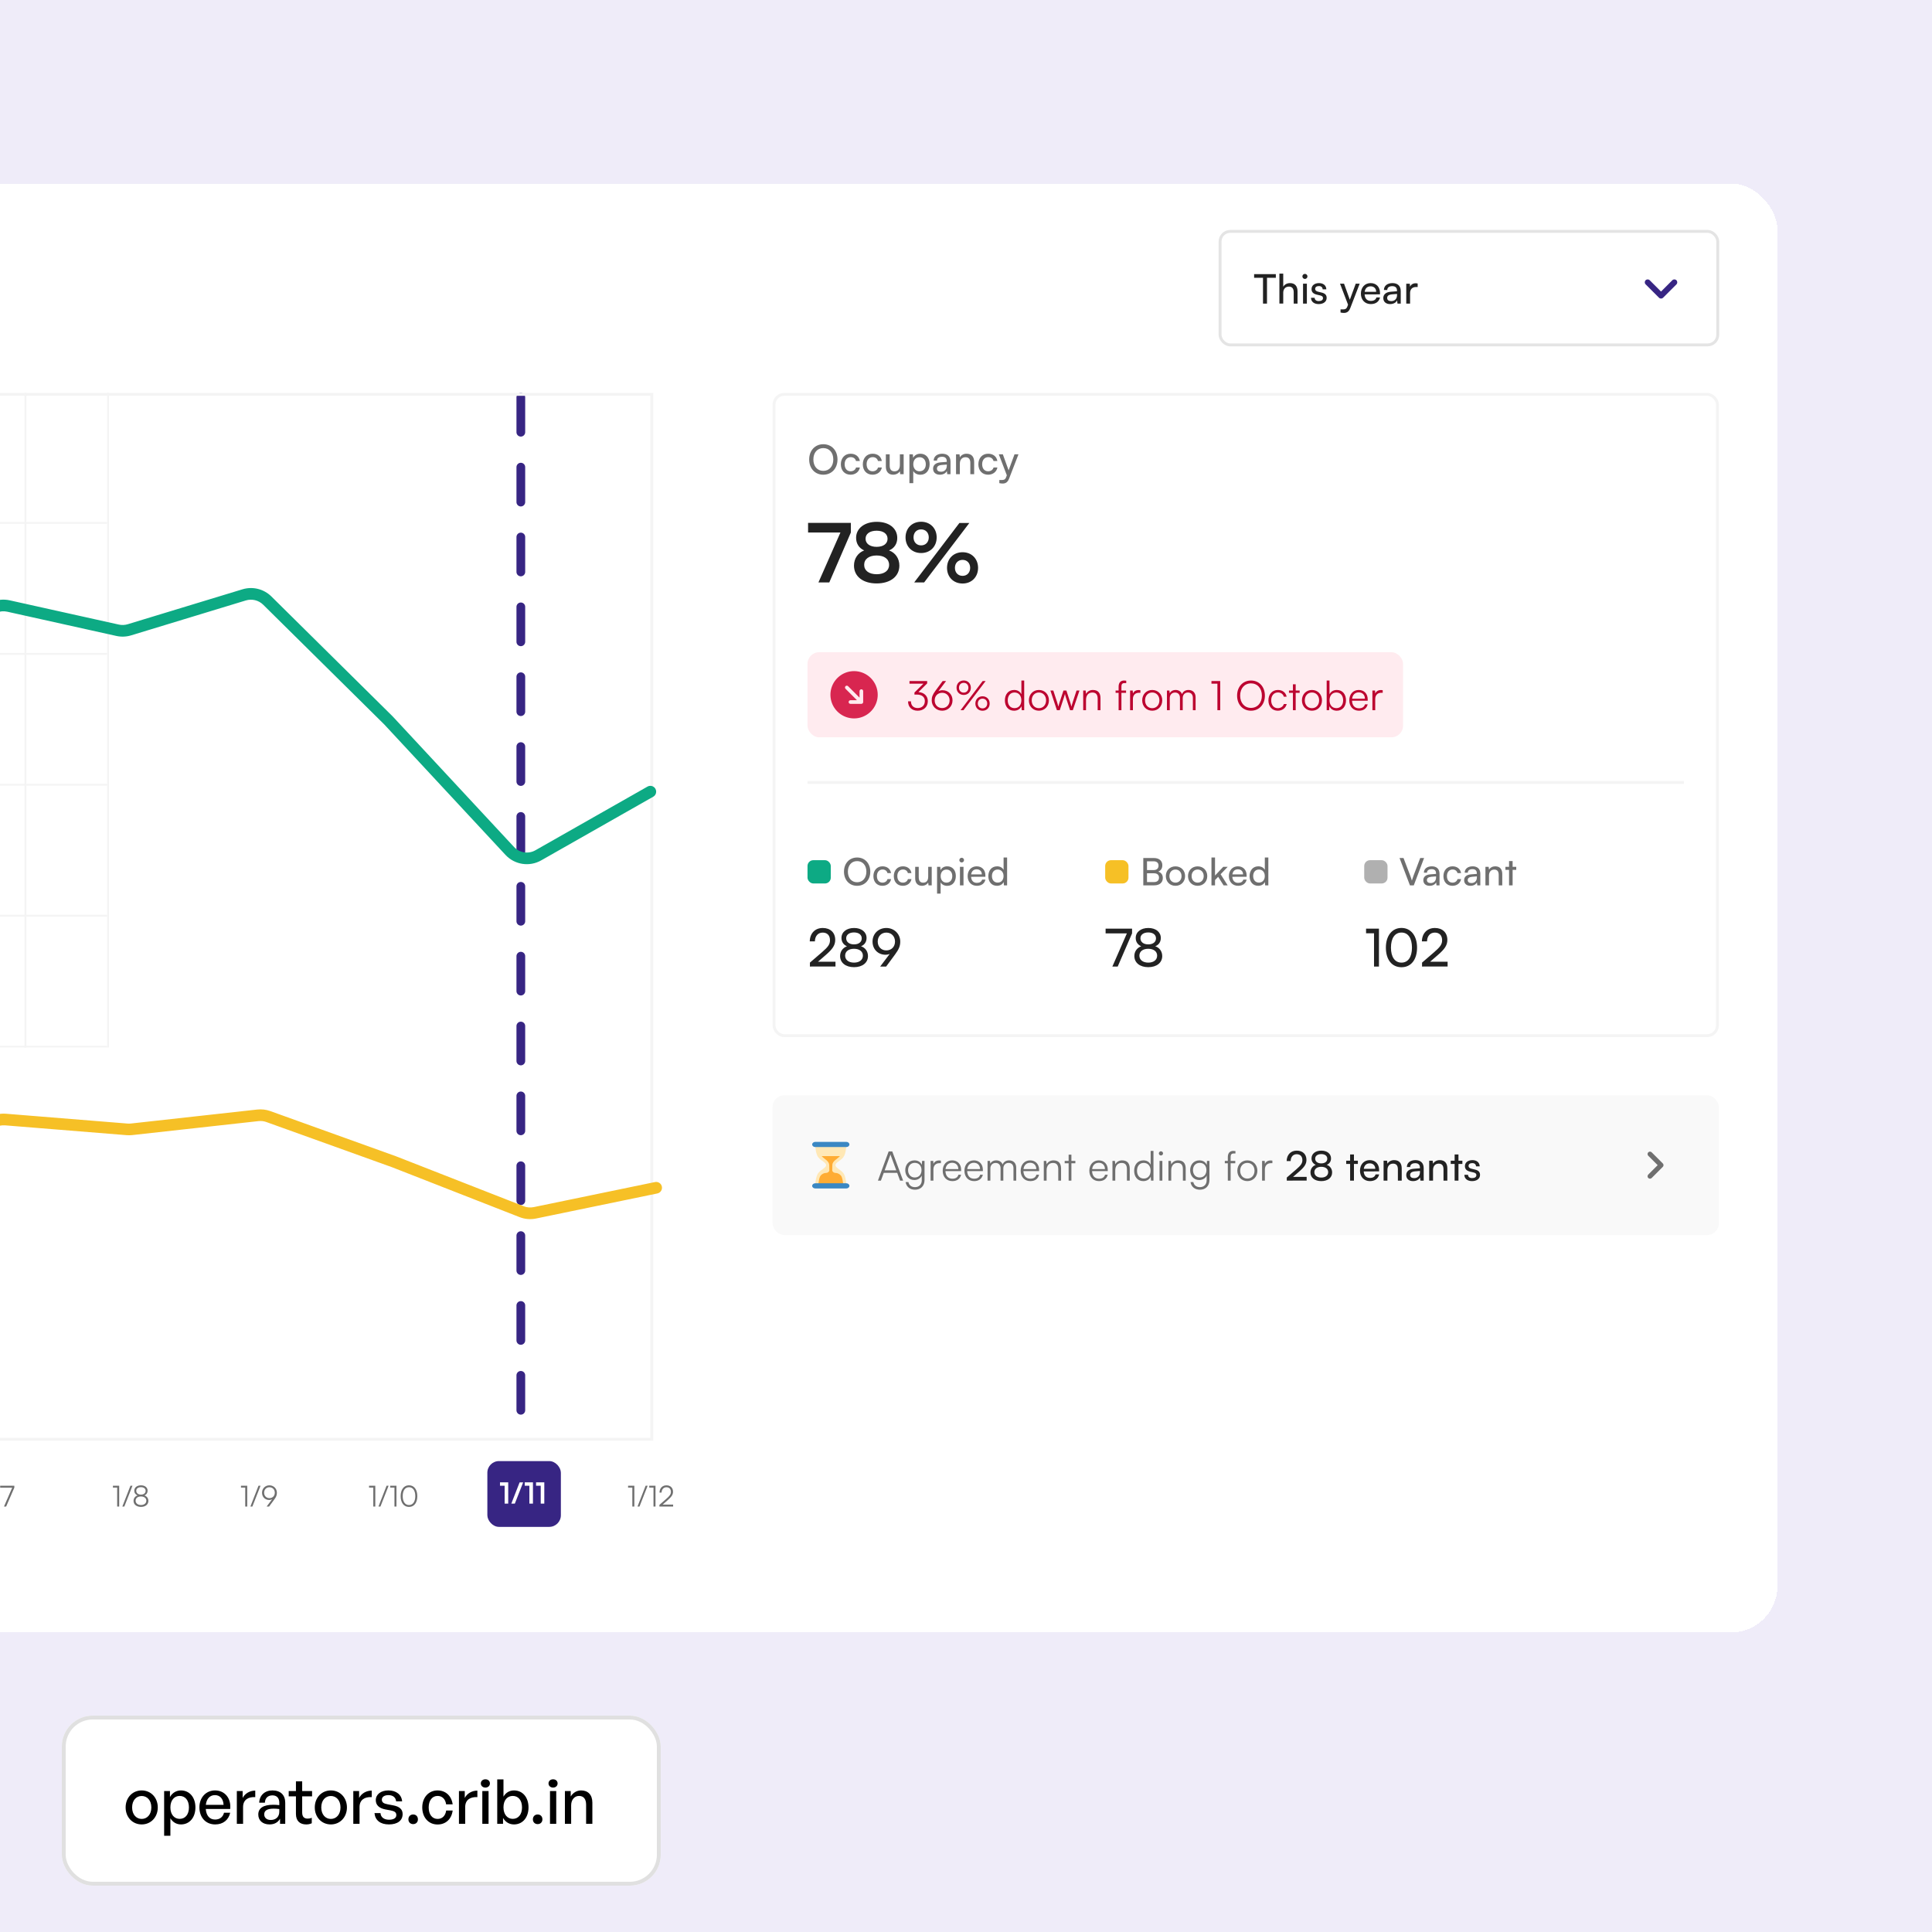 <svg width="500" height="500" viewBox="0 0 500 500" fill="none" xmlns="http://www.w3.org/2000/svg">
<g clip-path="url(#clip0_482_7156)">
<rect width="500" height="500" fill="#EFECF9"/>
<g filter="url(#filter0_d_482_7156)">
<rect x="16" y="440" width="155" height="44" rx="8" fill="white"/>
<rect x="16.5" y="440.5" width="154" height="43" rx="7.5" stroke="#E0E0E0"/>
<path d="M36.672 468.16C34.272 468.16 32.512 466.272 32.512 463.76C32.512 461.248 34.272 459.36 36.672 459.36C39.072 459.36 40.832 461.248 40.832 463.76C40.832 466.272 39.072 468.16 36.672 468.16ZM36.672 466.736C38.064 466.736 39.168 465.616 39.168 463.76C39.168 461.904 38.064 460.8 36.672 460.8C35.28 460.8 34.192 461.904 34.192 463.76C34.192 465.616 35.28 466.736 36.672 466.736ZM50.575 463.76C50.575 466.32 49.103 468.16 46.831 468.16C45.679 468.16 44.703 467.584 44.095 466.56V471.088H42.479V459.52H43.983V461.072C44.591 459.984 45.631 459.36 46.831 459.36C49.087 459.36 50.575 461.2 50.575 463.76ZM48.895 463.76C48.895 461.856 47.887 460.784 46.495 460.784C45.151 460.784 44.095 461.856 44.095 463.76C44.095 465.632 45.135 466.72 46.495 466.72C47.887 466.72 48.895 465.664 48.895 463.76ZM55.702 468.16C53.254 468.16 51.606 466.384 51.606 463.712C51.606 461.2 53.318 459.36 55.654 459.36C58.182 459.36 59.862 461.408 59.574 464.16H53.254C53.382 465.888 54.246 466.896 55.67 466.896C56.87 466.896 57.702 466.24 57.974 465.136H59.574C59.158 467.024 57.702 468.16 55.702 468.16ZM55.622 460.576C54.326 460.576 53.446 461.504 53.27 463.088H57.862C57.782 461.52 56.934 460.576 55.622 460.576ZM62.908 463.664V468H61.292V459.52H62.796V461.312C63.388 460.144 64.668 459.408 66.06 459.408V461.088C64.236 460.992 62.908 461.792 62.908 463.664ZM72.475 468V466.688C71.947 467.632 71.003 468.16 69.755 468.16C67.995 468.16 66.843 467.152 66.843 465.6C66.843 463.936 68.171 463.072 70.699 463.072C71.195 463.072 71.595 463.088 72.283 463.168V462.544C72.283 461.328 71.627 460.64 70.507 460.64C69.323 460.64 68.603 461.344 68.555 462.528H67.083C67.163 460.624 68.523 459.36 70.507 459.36C72.603 459.36 73.819 460.544 73.819 462.56V468H72.475ZM68.379 465.552C68.379 466.432 69.035 467.008 70.075 467.008C71.435 467.008 72.283 466.16 72.283 464.864V464.176C71.659 464.096 71.211 464.08 70.795 464.08C69.179 464.08 68.379 464.56 68.379 465.552ZM80.685 466.432V467.856C80.189 468.08 79.757 468.16 79.245 468.16C77.677 468.16 76.589 467.312 76.589 465.44V460.896H74.717V459.52H76.589V457.008H78.205V459.52H80.765V460.896H78.205V465.072C78.205 466.24 78.765 466.656 79.629 466.656C80.013 466.656 80.349 466.592 80.685 466.432ZM85.625 468.16C83.225 468.16 81.465 466.272 81.465 463.76C81.465 461.248 83.225 459.36 85.625 459.36C88.025 459.36 89.785 461.248 89.785 463.76C89.785 466.272 88.025 468.16 85.625 468.16ZM85.625 466.736C87.017 466.736 88.121 465.616 88.121 463.76C88.121 461.904 87.017 460.8 85.625 460.8C84.233 460.8 83.145 461.904 83.145 463.76C83.145 465.616 84.233 466.736 85.625 466.736ZM93.049 463.664V468H91.433V459.52H92.936V461.312C93.528 460.144 94.808 459.408 96.201 459.408V461.088C94.376 460.992 93.049 461.792 93.049 463.664ZM104.199 465.472C104.199 467.136 102.903 468.16 100.647 468.16C98.407 468.16 97.079 467.056 96.919 465.232H98.471C98.535 466.288 99.383 466.944 100.679 466.944C101.815 466.944 102.567 466.544 102.567 465.744C102.567 465.04 102.135 464.736 101.079 464.528L99.703 464.272C98.135 463.968 97.255 463.168 97.255 461.888C97.255 460.4 98.551 459.36 100.519 459.36C102.551 459.36 103.927 460.448 104.071 462.192H102.519C102.423 461.168 101.671 460.576 100.535 460.576C99.511 460.576 98.823 461.008 98.823 461.744C98.823 462.432 99.255 462.752 100.279 462.944L101.719 463.216C103.399 463.52 104.199 464.256 104.199 465.472ZM108.156 466.848C108.156 467.568 107.66 468.08 106.924 468.08C106.204 468.08 105.692 467.568 105.692 466.848C105.692 466.096 106.204 465.584 106.924 465.584C107.66 465.584 108.156 466.096 108.156 466.848ZM113.23 468.176C110.91 468.176 109.278 466.352 109.278 463.76C109.278 461.2 110.942 459.36 113.23 459.36C115.326 459.36 116.846 460.752 117.15 462.96H115.454C115.278 461.6 114.43 460.784 113.246 460.784C111.854 460.784 110.942 461.968 110.942 463.76C110.942 465.568 111.854 466.736 113.246 466.736C114.446 466.736 115.278 465.936 115.47 464.56H117.15C116.862 466.8 115.358 468.176 113.23 468.176ZM120.392 463.664V468H118.776V459.52H120.28V461.312C120.872 460.144 122.152 459.408 123.544 459.408V461.088C121.72 460.992 120.392 461.792 120.392 463.664ZM126.791 457.552C126.791 458.16 126.311 458.624 125.623 458.624C124.935 458.624 124.439 458.16 124.439 457.552C124.439 456.928 124.935 456.48 125.623 456.48C126.311 456.48 126.791 456.928 126.791 457.552ZM126.439 468H124.823V459.52H126.439V468ZM136.779 463.76C136.779 466.304 135.307 468.16 133.019 468.16C131.819 468.16 130.795 467.552 130.187 466.48V468H128.683V456.512H130.299V460.976C130.891 459.936 131.867 459.36 133.019 459.36C135.291 459.36 136.779 461.184 136.779 463.76ZM135.099 463.76C135.099 461.84 134.091 460.784 132.699 460.784C131.355 460.784 130.299 461.824 130.299 463.728C130.299 465.6 131.323 466.72 132.699 466.72C134.091 466.72 135.099 465.648 135.099 463.76ZM140.375 466.848C140.375 467.568 139.879 468.08 139.143 468.08C138.423 468.08 137.911 467.568 137.911 466.848C137.911 466.096 138.423 465.584 139.143 465.584C139.879 465.584 140.375 466.096 140.375 466.848ZM144.307 457.552C144.307 458.16 143.827 458.624 143.139 458.624C142.451 458.624 141.955 458.16 141.955 457.552C141.955 456.928 142.451 456.48 143.139 456.48C143.827 456.48 144.307 456.928 144.307 457.552ZM143.955 468H142.339V459.52H143.955V468ZM147.814 463.216V468H146.198V459.52H147.702V460.928C148.278 459.984 149.238 459.36 150.406 459.36C152.15 459.36 153.302 460.48 153.302 462.512V468H151.686V463.056C151.686 461.6 151.046 460.784 149.846 460.784C148.742 460.784 147.814 461.712 147.814 463.216Z" fill="black"/>
</g>
<g filter="url(#filter1_d_482_7156)">
<rect x="-252" y="46" width="712" height="374.967" rx="12" fill="white" shape-rendering="crispEdges"/>
<rect x="315.755" y="58.377" width="128.804" height="29.376" rx="2.636" stroke="#E4E4E4" stroke-width="0.753"/>
<path d="M324.565 70.39V69.441H330.185V70.39H327.897V77.065H326.864V70.39H324.565ZM332.1 77.054H331.108V69.303H332.1V72.699C332.426 72.14 333.049 71.76 333.85 71.76C335.168 71.76 335.801 72.594 335.801 73.912V77.065H334.81V74.133C334.81 73.089 334.314 72.667 333.576 72.667C332.616 72.667 332.1 73.363 332.1 74.249V77.054ZM337.712 70.685C337.353 70.685 337.058 70.39 337.058 70.031C337.058 69.662 337.353 69.377 337.712 69.377C338.07 69.377 338.366 69.662 338.366 70.031C338.366 70.39 338.07 70.685 337.712 70.685ZM337.227 77.065V71.908H338.218V77.065H337.227ZM339.288 75.567H340.237C340.237 76.095 340.638 76.411 341.292 76.411C341.988 76.411 342.388 76.126 342.388 75.652C342.388 75.304 342.22 75.093 341.682 74.956L340.775 74.745C339.857 74.523 339.425 74.07 339.425 73.311C339.425 72.362 340.226 71.76 341.365 71.76C342.494 71.76 343.232 72.393 343.253 73.374H342.304C342.283 72.857 341.935 72.53 341.334 72.53C340.712 72.53 340.364 72.805 340.364 73.279C340.364 73.627 340.617 73.859 341.123 73.986L342.03 74.207C342.905 74.418 343.337 74.819 343.337 75.588C343.337 76.569 342.494 77.191 341.27 77.191C340.058 77.191 339.288 76.548 339.288 75.567ZM346.93 79.374V78.562H347.594C348.069 78.562 348.448 78.488 348.691 77.835L348.87 77.339L346.793 71.908H347.837L349.334 76.063L350.863 71.908H351.886L349.45 78.225C349.102 79.111 348.586 79.48 347.795 79.48C347.468 79.48 347.194 79.438 346.93 79.374ZM354.76 77.191C353.241 77.191 352.197 76.095 352.197 74.492C352.197 72.878 353.22 71.76 354.718 71.76C356.183 71.76 357.143 72.773 357.143 74.302V74.671L353.157 74.682C353.231 75.768 353.8 76.369 354.781 76.369C355.551 76.369 356.057 76.052 356.226 75.462H357.154C356.9 76.569 356.036 77.191 354.76 77.191ZM354.718 72.594C353.853 72.594 353.305 73.11 353.178 74.017H356.152C356.152 73.163 355.593 72.594 354.718 72.594ZM359.759 77.191C358.652 77.191 357.998 76.569 357.998 75.631C357.998 74.682 358.705 74.091 359.918 73.996L361.542 73.87V73.722C361.542 72.857 361.025 72.551 360.329 72.551C359.496 72.551 359.021 72.921 359.021 73.543H358.157C358.157 72.467 359.042 71.76 360.371 71.76C361.647 71.76 362.512 72.435 362.512 73.827V77.065H361.668L361.563 76.232C361.299 76.822 360.593 77.191 359.759 77.191ZM360.044 76.422C360.983 76.422 361.552 75.81 361.552 74.84V74.566L360.234 74.671C359.359 74.755 359 75.093 359 75.599C359 76.147 359.401 76.422 360.044 76.422ZM366.89 71.866V72.773H366.447C365.509 72.773 364.929 73.342 364.929 74.334V77.065H363.937V71.919H364.865L364.929 72.699C365.139 72.161 365.656 71.803 366.363 71.803C366.542 71.803 366.69 71.824 366.89 71.866Z" fill="#222222"/>
<g clip-path="url(#clip1_482_7156)">
<path d="M433.855 71.023C433.561 70.73 433.087 70.73 432.793 71.023L429.87 73.946L426.948 71.023C426.654 70.73 426.179 70.73 425.886 71.023C425.592 71.317 425.592 71.792 425.886 72.086L429.343 75.543C429.637 75.837 430.111 75.837 430.405 75.543L433.862 72.086C434.149 71.799 434.149 71.317 433.855 71.023Z" fill="#372583"/>
</g>
<g clip-path="url(#clip2_482_7156)">
<rect x="-207.558" y="100.181" width="376.62" height="271.166" fill="white"/>
<line x1="6.581" y1="100.181" x2="6.581" y2="269.593" stroke="#F4F4F4" stroke-width="0.471"/>
<line x1="27.972" y1="100.181" x2="27.972" y2="269.593" stroke="#F4F4F4" stroke-width="0.471"/>
<line x1="-207.558" y1="133.828" x2="27.736" y2="133.828" stroke="#F4F4F4" stroke-width="0.471"/>
<line x1="-207.558" y1="167.711" x2="27.736" y2="167.711" stroke="#F4F4F4" stroke-width="0.471"/>
<line x1="-207.558" y1="201.593" x2="27.736" y2="201.593" stroke="#F4F4F4" stroke-width="0.471"/>
<line x1="-207.558" y1="235.476" x2="27.736" y2="235.476" stroke="#F4F4F4" stroke-width="0.471"/>
<line x1="-207.558" y1="269.358" x2="27.736" y2="269.358" stroke="#F4F4F4" stroke-width="0.471"/>
<line x1="134.789" y1="101.311" x2="134.789" y2="370.218" stroke="#372583" stroke-width="2.26" stroke-linecap="round" stroke-dasharray="9.04 9.04"/>
</g>
<rect x="-207.181" y="100.558" width="375.867" height="270.413" stroke="#F4F4F4" stroke-width="0.753"/>
<path d="M-4.326 383.483H-5.426V382.994H-3.806L-3.806 388.387H-4.326V383.483ZM-2.477 388.387H-2.989L-0.887 382.994H-0.36L-2.477 388.387ZM0.044 382.994H3.712V383.491L1.588 388.387H1.031L3.163 383.491H0.044V382.994Z" fill="#6F6F6F"/>
<path d="M30.324 383.483H29.225V382.994H30.844V388.387H30.324V383.483ZM32.174 388.387H31.661L33.763 382.994H34.29L32.174 388.387ZM34.562 386.918C34.562 386.255 34.961 385.728 35.602 385.509C35.059 385.291 34.751 384.847 34.751 384.289C34.751 383.461 35.459 382.896 36.49 382.896C37.515 382.896 38.2 383.461 38.2 384.297C38.2 384.862 37.899 385.306 37.364 385.509C37.989 385.705 38.404 386.248 38.404 386.926C38.404 387.845 37.628 388.477 36.483 388.477C35.338 388.477 34.562 387.845 34.562 386.918ZM35.263 384.304C35.263 384.899 35.745 385.299 36.483 385.299C37.214 385.299 37.688 384.914 37.688 384.319C37.688 383.739 37.214 383.378 36.483 383.378C35.745 383.378 35.263 383.739 35.263 384.304ZM35.097 386.873C35.097 387.543 35.654 387.988 36.49 387.988C37.312 387.988 37.869 387.543 37.869 386.873C37.869 386.21 37.327 385.781 36.475 385.781C35.639 385.781 35.097 386.21 35.097 386.873Z" fill="#6F6F6F"/>
<path d="M63.464 383.483H62.364V382.994H63.984V388.387H63.464V383.483ZM65.313 388.387H64.801L66.903 382.994H67.43L65.313 388.387ZM70.982 386.564L69.634 388.387H69.001L70.418 386.504C70.169 386.639 69.935 386.685 69.679 386.685C68.557 386.685 67.811 385.863 67.811 384.809C67.811 383.709 68.647 382.896 69.725 382.896C70.809 382.896 71.66 383.732 71.66 384.816C71.66 385.442 71.495 385.879 70.982 386.564ZM71.118 384.809C71.118 383.988 70.546 383.393 69.725 383.393C68.926 383.393 68.354 383.988 68.354 384.809C68.354 385.622 68.926 386.21 69.725 386.21C70.546 386.21 71.118 385.622 71.118 384.809Z" fill="#6F6F6F"/>
<path d="M96.608 383.483H95.508V382.994H97.127V388.387H96.608V383.483ZM98.457 388.387H97.945L100.046 382.994H100.573L98.457 388.387ZM102.082 383.483H100.982V382.994H102.602V388.387H102.082V383.483ZM103.686 385.69C103.686 384.018 104.507 382.888 105.848 382.888C107.181 382.888 108.002 384.018 108.002 385.69C108.002 387.37 107.196 388.485 105.848 388.485C104.492 388.485 103.686 387.37 103.686 385.69ZM104.221 385.69C104.221 387.091 104.816 387.995 105.848 387.995C106.88 387.995 107.475 387.091 107.475 385.69C107.475 384.282 106.88 383.385 105.848 383.385C104.816 383.385 104.221 384.282 104.221 385.69Z" fill="#6F6F6F"/>
<rect x="126.127" y="376.621" width="19.026" height="17.026" rx="3.013" fill="#372583"/>
<path d="M130.601 382.994H129.396V382.127H131.527L131.527 387.634H130.601V382.994ZM133.237 387.634H132.326L134.472 382.135H135.391L133.237 387.634ZM137.002 382.994H135.797V382.127H137.929V387.634H137.002V382.994ZM139.938 382.994H138.733V382.127H140.865V387.634H139.938V382.994Z" fill="white"/>
<path d="M163.648 383.483H162.548V382.994H164.167V388.387H163.648V383.483ZM165.497 388.387H164.985L167.086 382.994H167.613L165.497 388.387ZM169.122 383.483H168.022V382.994H169.642V388.387H169.122V383.483ZM174.206 388.387H170.651V387.957L172.376 386.451C173.37 385.585 173.626 385.208 173.626 384.568C173.626 383.837 173.189 383.393 172.474 383.393C171.728 383.393 171.239 383.935 171.216 384.771H170.674C170.704 383.641 171.419 382.896 172.481 382.896C173.498 382.896 174.176 383.551 174.176 384.538C174.176 385.321 173.822 385.841 172.745 386.782L171.487 387.882H174.206V388.387Z" fill="#6F6F6F"/>
<path d="M-36.572 208.648L-35.393 209.585L-35.344 209.525L-35.303 209.459L-36.572 208.648ZM100.518 184.921L101.621 183.895L101.599 183.872L101.577 183.85L100.518 184.921ZM169.053 204.685C169.777 204.274 170.03 203.355 169.619 202.631C169.208 201.908 168.288 201.655 167.565 202.066L169.053 204.685ZM131.921 218.714L130.817 219.739L131.921 218.714ZM63.185 152.448L62.746 151.007L63.185 152.448ZM69.176 153.928L68.117 154.999L69.176 153.928ZM30.426 161.604L30.1 163.074L30.426 161.604ZM33.488 161.486L33.927 162.927L33.488 161.486ZM-74.432 242.802L-75.757 243.518L-74.432 242.802ZM-64.414 243.684L-65.593 242.747L-64.414 243.684ZM-110.831 192.471L-109.706 193.473L-110.831 192.471ZM-101.029 193.611L-99.704 192.895L-101.029 193.611ZM-139.507 224.205L-138.766 225.517L-139.507 224.205ZM-137.971 222.965L-139.096 221.964L-137.971 222.965ZM-4.193 157.967L-2.923 158.779L-4.193 157.967ZM2.192 155.329L1.866 156.8L2.192 155.329ZM-169.23 241.005L-168.489 242.317L-169.23 241.005ZM-208.64 208.943L-177.607 240.998L-175.443 238.903L-206.475 206.847L-208.64 208.943ZM-168.489 242.317L-138.766 225.517L-140.248 222.894L-169.972 239.694L-168.489 242.317ZM-136.846 223.967L-109.706 193.473L-111.956 191.47L-139.096 221.964L-136.846 223.967ZM-102.354 194.328L-75.757 243.518L-73.107 242.085L-99.704 192.895L-102.354 194.328ZM-63.234 244.622L-35.393 209.585L-37.752 207.711L-65.593 242.747L-63.234 244.622ZM-35.303 209.459L-2.923 158.779L-5.462 157.156L-37.842 207.837L-35.303 209.459ZM1.866 156.8L30.1 163.074L30.753 160.133L2.519 153.859L1.866 156.8ZM33.927 162.927L63.623 153.889L62.746 151.007L33.05 160.045L33.927 162.927ZM68.117 154.999L99.458 185.992L101.577 183.85L70.236 152.857L68.117 154.999ZM99.414 185.946L130.817 219.739L133.024 217.688L101.621 183.895L99.414 185.946ZM140.056 221.161L169.053 204.685L167.565 202.066L138.568 218.541L140.056 221.161ZM130.817 219.739C133.195 222.298 137.019 222.886 140.056 221.161L138.568 218.541C136.746 219.576 134.451 219.223 133.024 217.688L130.817 219.739ZM63.623 153.889C65.211 153.406 66.937 153.832 68.117 154.999L70.236 152.857C68.268 150.911 65.393 150.201 62.746 151.007L63.623 153.889ZM30.1 163.074C31.367 163.356 32.685 163.305 33.927 162.927L33.05 160.045C32.304 160.271 31.513 160.302 30.753 160.133L30.1 163.074ZM-75.757 243.518C-73.187 248.271 -66.596 248.852 -63.234 244.622L-65.593 242.747C-67.61 245.286 -71.565 244.937 -73.107 242.085L-75.757 243.518ZM-109.706 193.473C-107.622 191.131 -103.845 191.57 -102.354 194.328L-99.704 192.895C-102.189 188.299 -108.483 187.567 -111.956 191.47L-109.706 193.473ZM-138.766 225.517C-138.045 225.109 -137.396 224.586 -136.846 223.967L-139.096 221.964C-139.427 222.335 -139.816 222.649 -140.248 222.894L-138.766 225.517ZM-2.923 158.779C-1.901 157.179 0.012 156.388 1.866 156.8L2.519 153.859C-0.57 153.172 -3.759 154.49 -5.462 157.156L-2.923 158.779ZM-177.607 240.998C-175.222 243.462 -171.474 244.004 -168.489 242.317L-169.972 239.694C-171.763 240.706 -174.012 240.381 -175.443 238.903L-177.607 240.998Z" fill="#0DAA84"/>
<path d="M-35.065 307.802L-34.438 309.172L-34.378 309.144L-34.32 309.111L-35.065 307.802ZM102.024 299.174L102.573 297.771L102.554 297.763L102.534 297.756L102.024 299.174ZM170.121 307.36C170.936 307.191 171.46 306.394 171.291 305.58C171.123 304.765 170.326 304.241 169.511 304.409L170.121 307.36ZM135.009 312.081L134.46 313.484L135.009 312.081ZM66.741 287.139L66.906 288.636L66.741 287.139ZM69.443 287.457L69.952 286.04L69.443 287.457ZM32.905 290.773L32.783 292.275L32.783 292.275L32.905 290.773ZM34.053 290.756L34.218 292.254L34.053 290.756ZM-71.385 321.257L-72.226 322.507L-71.385 321.257ZM-100.943 301.378L-101.784 302.628L-100.943 301.378ZM-137.677 313.393L-137.981 311.917L-137.677 313.393ZM-136.611 313.068L-137.181 311.674L-136.611 313.068ZM-2.031 289L-1.286 290.309L-2.031 289ZM-173.407 319.79L-172.877 318.38L-173.407 319.79ZM-206.581 308.938L-173.936 321.2L-172.877 318.38L-205.521 306.118L-206.581 308.938ZM-169.771 321.527L-137.374 314.868L-137.981 311.917L-170.378 318.576L-169.771 321.527ZM-136.042 314.463L-106.015 302.195L-107.155 299.406L-137.181 311.674L-136.042 314.463ZM-101.784 302.628L-72.226 322.507L-70.545 320.007L-100.103 300.128L-101.784 302.628ZM-64.888 323.106L-34.438 309.172L-35.692 306.432L-66.142 320.366L-64.888 323.106ZM-34.32 309.111L-1.286 290.309L-2.776 287.69L-35.81 306.493L-34.32 309.111ZM1.314 289.732L32.783 292.275L33.026 289.272L1.557 286.729L1.314 289.732ZM34.218 292.254L66.906 288.636L66.575 285.641L33.887 289.259L34.218 292.254ZM68.933 288.875L101.515 300.591L102.534 297.756L69.952 286.04L68.933 288.875ZM101.475 300.577L134.46 313.484L135.558 310.678L102.573 297.771L101.475 300.577ZM138.729 313.846L170.121 307.36L169.511 304.409L138.119 310.895L138.729 313.846ZM134.46 313.484C135.818 314.015 137.301 314.141 138.729 313.846L138.119 310.895C137.262 311.072 136.373 310.997 135.558 310.678L134.46 313.484ZM66.906 288.636C67.591 288.56 68.284 288.642 68.933 288.875L69.952 286.04C68.872 285.651 67.716 285.515 66.575 285.641L66.906 288.636ZM32.783 292.275C33.261 292.313 33.742 292.306 34.218 292.254L33.887 289.259C33.601 289.291 33.313 289.295 33.026 289.272L32.783 292.275ZM-72.226 322.507C-70.051 323.97 -67.272 324.197 -64.888 323.106L-66.142 320.366C-67.572 321.021 -69.24 320.884 -70.545 320.007L-72.226 322.507ZM-106.015 302.195C-104.621 301.625 -103.034 301.788 -101.784 302.628L-100.103 300.128C-102.186 298.727 -104.831 298.456 -107.155 299.406L-106.015 302.195ZM-137.374 314.868C-136.918 314.775 -136.472 314.639 -136.042 314.463L-137.181 311.674C-137.44 311.779 -137.707 311.861 -137.981 311.917L-137.374 314.868ZM-1.286 290.309C-0.497 289.86 0.409 289.659 1.314 289.732L1.557 286.729C0.049 286.607 -1.461 286.942 -2.776 287.69L-1.286 290.309ZM-173.936 321.2C-172.607 321.7 -171.163 321.813 -169.771 321.527L-170.378 318.576C-171.213 318.747 -172.079 318.679 -172.877 318.38L-173.936 321.2Z" fill="#F6C026"/>
<g clip-path="url(#clip3_482_7156)">
<rect x="199.943" y="100.181" width="244.897" height="166.713" rx="3.013" fill="white"/>
<path d="M216.744 117.403C216.744 119.723 215.225 121.347 213.063 121.347C210.912 121.347 209.415 119.723 209.415 117.403C209.415 115.093 210.923 113.459 213.074 113.459C215.236 113.459 216.744 115.083 216.744 117.403ZM215.658 117.403C215.658 115.631 214.624 114.461 213.074 114.461C211.524 114.461 210.501 115.631 210.501 117.403C210.501 119.175 211.524 120.356 213.074 120.356C214.624 120.356 215.658 119.164 215.658 117.403ZM217.612 118.647C217.612 117.034 218.635 115.916 220.143 115.916C221.44 115.916 222.347 116.654 222.526 117.804H221.535C221.366 117.15 220.839 116.802 220.175 116.802C219.236 116.802 218.593 117.519 218.593 118.637C218.593 119.744 219.194 120.461 220.132 120.461C220.839 120.461 221.366 120.092 221.546 119.48H222.537C222.336 120.598 221.377 121.347 220.132 121.347C218.614 121.347 217.612 120.271 217.612 118.647ZM223.298 118.647C223.298 117.034 224.321 115.916 225.829 115.916C227.126 115.916 228.033 116.654 228.212 117.804H227.221C227.052 117.15 226.525 116.802 225.861 116.802C224.922 116.802 224.279 117.519 224.279 118.637C224.279 119.744 224.88 120.461 225.818 120.461C226.525 120.461 227.052 120.092 227.231 119.48H228.223C228.022 120.598 227.063 121.347 225.818 121.347C224.3 121.347 223.298 120.271 223.298 118.647ZM232.886 116.064H233.866V121.22H232.981L232.875 120.44C232.58 120.978 231.894 121.347 231.135 121.347C229.933 121.347 229.258 120.535 229.258 119.269V116.064H230.249V118.943C230.249 120.05 230.724 120.472 231.483 120.472C232.39 120.472 232.886 119.892 232.886 118.784V116.064ZM235.357 123.53V116.064H236.254L236.327 116.992C236.675 116.285 237.371 115.916 238.194 115.916C239.67 115.916 240.588 117.023 240.588 118.605C240.588 120.176 239.723 121.357 238.194 121.357C237.371 121.357 236.686 121.009 236.349 120.377V123.53H235.357ZM236.359 118.647C236.359 119.702 236.971 120.461 237.983 120.461C238.995 120.461 239.597 119.702 239.597 118.647C239.597 117.582 238.995 116.823 237.983 116.823C236.971 116.823 236.359 117.572 236.359 118.647ZM243.241 121.347C242.134 121.347 241.48 120.725 241.48 119.786C241.48 118.837 242.187 118.247 243.399 118.152L245.023 118.025V117.877C245.023 117.013 244.507 116.707 243.811 116.707C242.977 116.707 242.503 117.076 242.503 117.698H241.638C241.638 116.623 242.524 115.916 243.853 115.916C245.129 115.916 245.993 116.591 245.993 117.983V121.22H245.15L245.044 120.387C244.781 120.978 244.074 121.347 243.241 121.347ZM243.526 120.577C244.464 120.577 245.034 119.965 245.034 118.995V118.721L243.716 118.827C242.84 118.911 242.482 119.248 242.482 119.755C242.482 120.303 242.883 120.577 243.526 120.577ZM248.41 121.22H247.419V116.064H248.315L248.421 116.855C248.748 116.264 249.401 115.916 250.129 115.916C251.489 115.916 252.112 116.749 252.112 118.067V121.22H251.12V118.289C251.12 117.245 250.635 116.823 249.876 116.823C248.948 116.823 248.41 117.487 248.41 118.489V121.22ZM253.2 118.647C253.2 117.034 254.223 115.916 255.731 115.916C257.028 115.916 257.935 116.654 258.114 117.804H257.123C256.954 117.15 256.427 116.802 255.762 116.802C254.824 116.802 254.181 117.519 254.181 118.637C254.181 119.744 254.782 120.461 255.72 120.461C256.427 120.461 256.954 120.092 257.133 119.48H258.125C257.924 120.598 256.965 121.347 255.72 121.347C254.202 121.347 253.2 120.271 253.2 118.647ZM258.625 123.53V122.718H259.289C259.763 122.718 260.143 122.644 260.386 121.99L260.565 121.495L258.487 116.064H259.531L261.029 120.219L262.558 116.064H263.581L261.145 122.38C260.797 123.266 260.28 123.635 259.489 123.635C259.162 123.635 258.888 123.593 258.625 123.53Z" fill="#6F6F6F"/>
<path d="M209.13 133.816H220.203V136.305L214.614 149.233H211.809L217.503 136.305H209.13V133.816ZM221.011 144.867C221.011 143.033 222.044 141.556 223.647 140.945C222.297 140.333 221.559 139.173 221.559 137.676C221.559 135.229 223.732 133.542 226.916 133.542C230.08 133.542 232.21 135.208 232.21 137.718C232.21 139.215 231.451 140.375 230.08 140.945C231.704 141.514 232.758 143.012 232.758 144.867C232.758 147.651 230.46 149.486 226.874 149.486C223.31 149.486 221.011 147.673 221.011 144.867ZM224.006 137.908C224.006 139.194 225.124 140.017 226.874 140.017C228.604 140.017 229.7 139.215 229.7 137.929C229.7 136.642 228.604 135.841 226.874 135.841C225.124 135.841 224.006 136.642 224.006 137.908ZM223.647 144.678C223.647 146.175 224.892 147.103 226.895 147.103C228.857 147.103 230.101 146.175 230.101 144.678C230.101 143.18 228.857 142.252 226.874 142.252C224.892 142.252 223.647 143.18 223.647 144.678ZM242.41 137.57C242.41 139.953 240.723 141.62 238.382 141.62C236.041 141.62 234.353 139.953 234.353 137.57C234.353 135.208 236.041 133.521 238.382 133.521C240.723 133.521 242.41 135.208 242.41 137.57ZM250.867 133.837L239.162 149.233H236.589L248.294 133.837H250.867ZM240.364 137.57C240.364 136.347 239.563 135.503 238.382 135.503C237.201 135.503 236.42 136.347 236.42 137.57C236.42 138.793 237.222 139.637 238.382 139.637C239.563 139.637 240.364 138.793 240.364 137.57ZM253.124 145.458C253.124 147.82 251.458 149.507 249.117 149.507C246.755 149.507 245.089 147.82 245.089 145.458C245.089 143.096 246.755 141.409 249.117 141.409C251.458 141.409 253.124 143.096 253.124 145.458ZM251.078 145.458C251.078 144.235 250.277 143.391 249.117 143.391C247.936 143.391 247.134 144.235 247.134 145.458C247.134 146.681 247.936 147.525 249.117 147.525C250.277 147.525 251.078 146.681 251.078 145.458Z" fill="#222222"/>
<rect x="208.982" y="167.285" width="154.13" height="22.026" rx="3.013" fill="#FFEBEF"/>
<path d="M221.035 172.178C219.825 172.178 218.641 172.537 217.635 173.21C216.629 173.882 215.844 174.838 215.381 175.956C214.918 177.074 214.796 178.305 215.033 179.492C215.269 180.679 215.852 181.77 216.708 182.626C217.563 183.482 218.654 184.065 219.841 184.301C221.028 184.537 222.259 184.416 223.377 183.952C224.495 183.489 225.451 182.705 226.124 181.698C226.796 180.692 227.155 179.509 227.155 178.298C227.153 176.676 226.508 175.12 225.361 173.973C224.213 172.825 222.658 172.18 221.035 172.178ZM223.389 180.181C223.389 180.306 223.339 180.426 223.251 180.514C223.163 180.602 223.043 180.652 222.918 180.652H220.094C219.969 180.652 219.849 180.602 219.761 180.514C219.672 180.426 219.623 180.306 219.623 180.181C219.623 180.056 219.672 179.937 219.761 179.848C219.849 179.76 219.969 179.71 220.094 179.71H221.782L218.819 176.748C218.731 176.66 218.681 176.54 218.681 176.415C218.681 176.29 218.731 176.17 218.819 176.082C218.907 175.994 219.027 175.944 219.152 175.944C219.277 175.944 219.397 175.994 219.485 176.082L222.447 179.045V177.357C222.447 177.232 222.497 177.112 222.585 177.024C222.674 176.935 222.793 176.886 222.918 176.886C223.043 176.886 223.163 176.935 223.251 177.024C223.339 177.112 223.389 177.232 223.389 177.357V180.181Z" fill="#D82650"/>
<path d="M237.261 178.249H236.66V177.721L238.99 175.423H235.373V174.748H239.95V175.359L237.693 177.605C239.106 177.679 240.119 178.576 240.119 179.947C240.119 181.444 239.022 182.425 237.493 182.425C236.006 182.425 235.004 181.507 235.004 179.999H235.753C235.753 181.085 236.428 181.739 237.493 181.739C238.621 181.739 239.349 181.022 239.349 179.925C239.349 178.892 238.611 178.249 237.261 178.249ZM242.073 177.289L243.961 174.748H244.847L242.864 177.373C243.223 177.194 243.55 177.12 243.898 177.12C245.469 177.12 246.513 178.27 246.513 179.746C246.513 181.296 245.342 182.425 243.834 182.425C242.316 182.425 241.124 181.254 241.124 179.746C241.124 178.871 241.367 178.259 242.073 177.289ZM241.894 179.757C241.894 180.906 242.685 181.739 243.834 181.739C244.952 181.739 245.754 180.906 245.754 179.757C245.754 178.607 244.952 177.785 243.834 177.785C242.685 177.785 241.894 178.607 241.894 179.757ZM251.253 176.477C251.253 177.563 250.484 178.344 249.408 178.344C248.332 178.344 247.552 177.563 247.552 176.477C247.552 175.391 248.332 174.6 249.408 174.6C250.484 174.6 251.253 175.391 251.253 176.477ZM255.081 174.748L249.345 182.298H248.585L254.312 174.748H255.081ZM250.621 176.477C250.621 175.728 250.125 175.212 249.408 175.212C248.68 175.212 248.185 175.728 248.185 176.477C248.185 177.215 248.691 177.743 249.408 177.743C250.114 177.743 250.621 177.215 250.621 176.477ZM256.125 180.569C256.125 181.655 255.356 182.435 254.28 182.435C253.204 182.435 252.424 181.655 252.424 180.569C252.424 179.483 253.204 178.692 254.28 178.692C255.356 178.692 256.125 179.483 256.125 180.569ZM255.493 180.569C255.493 179.82 254.997 179.303 254.28 179.303C253.552 179.303 253.057 179.82 253.057 180.569C253.057 181.307 253.563 181.824 254.28 181.824C254.986 181.824 255.493 181.307 255.493 180.569ZM262.426 182.425C260.94 182.425 260.064 181.286 260.064 179.757C260.064 178.217 260.94 177.057 262.458 177.057C263.302 177.057 263.977 177.426 264.335 178.164V174.611H265.063V182.298H264.43L264.356 181.254C263.998 182.045 263.281 182.425 262.426 182.425ZM262.553 181.76C263.671 181.76 264.325 180.917 264.325 179.736C264.325 178.565 263.671 177.711 262.553 177.711C261.446 177.711 260.802 178.565 260.802 179.736C260.802 180.917 261.446 181.76 262.553 181.76ZM266.275 179.746C266.275 178.185 267.372 177.057 268.869 177.057C270.367 177.057 271.464 178.185 271.464 179.746C271.464 181.296 270.367 182.425 268.869 182.425C267.372 182.425 266.275 181.296 266.275 179.746ZM267.013 179.736C267.013 180.938 267.773 181.771 268.869 181.771C269.956 181.771 270.725 180.938 270.725 179.736C270.725 178.555 269.956 177.711 268.869 177.711C267.773 177.711 267.013 178.555 267.013 179.736ZM273.529 182.298L271.842 177.194H272.591L273.592 180.273C273.708 180.611 273.803 180.959 273.909 181.37C273.993 180.959 274.162 180.442 274.215 180.273L275.227 177.194H275.976L276.978 180.273C277.072 180.548 277.199 180.991 277.294 181.37C277.399 180.948 277.42 180.822 277.6 180.273L278.612 177.194H279.371L277.642 182.298H276.935L275.881 179.092C275.754 178.713 275.67 178.396 275.607 178.091C275.533 178.365 275.448 178.671 275.311 179.092L274.257 182.298H273.529ZM281.061 182.298H280.333V177.194H280.966L281.071 178.08C281.409 177.426 282.083 177.057 282.822 177.057C284.224 177.057 284.804 177.89 284.804 179.177V182.298H284.077V179.335C284.077 178.143 283.539 177.721 282.695 177.721C281.651 177.721 281.061 178.481 281.061 179.63V182.298ZM288.715 177.194H289.495V176.203C289.495 175.053 290.128 174.611 290.909 174.611C291.088 174.611 291.299 174.621 291.467 174.653V175.275H291.035C290.392 175.275 290.223 175.602 290.223 176.203V177.194H291.425V177.806H290.223V182.298H289.495V177.806H288.715V177.194ZM295.136 177.131V177.785H294.735C293.797 177.785 293.196 178.417 293.196 179.388V182.298H292.468V177.194H293.153L293.206 177.985C293.406 177.437 293.944 177.078 294.661 177.078C294.82 177.078 294.957 177.089 295.136 177.131ZM295.602 179.746C295.602 178.185 296.698 177.057 298.196 177.057C299.693 177.057 300.79 178.185 300.79 179.746C300.79 181.296 299.693 182.425 298.196 182.425C296.698 182.425 295.602 181.296 295.602 179.746ZM296.34 179.736C296.34 180.938 297.099 181.771 298.196 181.771C299.282 181.771 300.052 180.938 300.052 179.736C300.052 178.555 299.282 177.711 298.196 177.711C297.099 177.711 296.34 178.555 296.34 179.736ZM302.734 182.298H302.007V177.194H302.639L302.724 177.922C302.977 177.384 303.546 177.057 304.263 177.057C305.065 177.057 305.666 177.479 305.908 178.143C306.14 177.479 306.762 177.057 307.585 177.057C308.692 177.057 309.42 177.774 309.42 178.955V182.298H308.713V179.103C308.713 178.228 308.228 177.711 307.448 177.711C306.594 177.711 306.088 178.354 306.088 179.145V182.298H305.371V179.092C305.371 178.228 304.875 177.721 304.105 177.721C303.251 177.721 302.734 178.354 302.734 179.135V182.298ZM315.063 175.433H313.524V174.748H315.791V182.298H315.063V175.433ZM327.352 178.523C327.352 180.811 325.865 182.425 323.756 182.425C321.636 182.425 320.16 180.811 320.16 178.523C320.16 176.235 321.647 174.611 323.756 174.611C325.876 174.611 327.352 176.224 327.352 178.523ZM326.572 178.523C326.572 176.635 325.422 175.349 323.756 175.349C322.09 175.349 320.951 176.635 320.951 178.523C320.951 180.411 322.09 181.697 323.756 181.697C325.422 181.697 326.572 180.4 326.572 178.523ZM328.265 179.757C328.265 178.154 329.245 177.057 330.732 177.057C331.913 177.057 332.778 177.743 332.979 178.797H332.251C332.061 178.091 331.449 177.7 330.743 177.7C329.709 177.7 328.982 178.491 328.982 179.746C328.982 180.959 329.657 181.771 330.69 181.771C331.449 181.771 332.061 181.349 332.261 180.695H333C332.757 181.739 331.85 182.425 330.69 182.425C329.245 182.425 328.265 181.36 328.265 179.757ZM335.325 182.298H334.608V177.806H333.585V177.194H334.608V175.581H335.325V177.194H336.348V177.806H335.325V182.298ZM336.938 179.746C336.938 178.185 338.035 177.057 339.532 177.057C341.03 177.057 342.127 178.185 342.127 179.746C342.127 181.296 341.03 182.425 339.532 182.425C338.035 182.425 336.938 181.296 336.938 179.746ZM337.676 179.736C337.676 180.938 338.436 181.771 339.532 181.771C340.619 181.771 341.388 180.938 341.388 179.736C341.388 178.555 340.619 177.711 339.532 177.711C338.436 177.711 337.676 178.555 337.676 179.736ZM343.976 182.298H343.343V174.611H344.071V178.185C344.429 177.437 345.125 177.057 345.99 177.057C347.477 177.057 348.342 178.217 348.342 179.757C348.342 181.286 347.456 182.425 345.969 182.425C345.115 182.425 344.408 182.045 344.05 181.254L343.976 182.298ZM344.081 179.736C344.081 180.917 344.735 181.76 345.853 181.76C346.96 181.76 347.603 180.917 347.603 179.736C347.603 178.565 346.96 177.711 345.853 177.711C344.735 177.711 344.081 178.565 344.081 179.736ZM351.695 182.425C350.197 182.425 349.196 181.349 349.196 179.746C349.196 178.154 350.187 177.057 351.642 177.057C353.024 177.057 353.962 178.038 353.962 179.483V179.841H349.902C349.955 181.085 350.609 181.803 351.705 181.803C352.539 181.803 353.076 181.444 353.266 180.769H353.962C353.688 181.845 352.897 182.425 351.695 182.425ZM351.642 177.679C350.683 177.679 350.05 178.312 349.923 179.314H353.234C353.234 178.333 352.602 177.679 351.642 177.679ZM357.846 177.131V177.785H357.445C356.507 177.785 355.906 178.417 355.906 179.388V182.298H355.178V177.194H355.864L355.916 177.985C356.117 177.437 356.655 177.078 357.372 177.078C357.53 177.078 357.667 177.089 357.846 177.131Z" fill="#BC0430"/>
<line x1="208.982" y1="200.986" x2="435.802" y2="200.986" stroke="#F4F4F4" stroke-width="0.753"/>
<g clip-path="url(#clip4_482_7156)">
<rect x="208.982" y="210.596" width="53.039" height="47.065" rx="3.013" fill="white"/>
<rect x="208.982" y="221.109" width="6.026" height="6.026" rx="1.506" fill="#0DAA84"/>
<path d="M225.228 224.078C225.228 226.232 223.818 227.74 221.811 227.74C219.813 227.74 218.423 226.232 218.423 224.078C218.423 221.933 219.823 220.415 221.821 220.415C223.828 220.415 225.228 221.923 225.228 224.078ZM224.22 224.078C224.22 222.432 223.26 221.346 221.821 221.346C220.381 221.346 219.432 222.432 219.432 224.078C219.432 225.723 220.381 226.819 221.821 226.819C223.26 226.819 224.22 225.713 224.22 224.078ZM226.035 225.233C226.035 223.735 226.985 222.697 228.385 222.697C229.589 222.697 230.431 223.382 230.598 224.45H229.677C229.521 223.843 229.031 223.519 228.414 223.519C227.543 223.519 226.945 224.185 226.945 225.223C226.945 226.251 227.504 226.917 228.375 226.917C229.031 226.917 229.521 226.575 229.687 226.007H230.608C230.422 227.045 229.531 227.74 228.375 227.74C226.965 227.74 226.035 226.741 226.035 225.233ZM231.315 225.233C231.315 223.735 232.264 222.697 233.665 222.697C234.869 222.697 235.711 223.382 235.878 224.45H234.957C234.801 223.843 234.311 223.519 233.694 223.519C232.823 223.519 232.225 224.185 232.225 225.223C232.225 226.251 232.783 226.917 233.655 226.917C234.311 226.917 234.801 226.575 234.967 226.007H235.887C235.701 227.045 234.81 227.74 233.655 227.74C232.245 227.74 231.315 226.741 231.315 225.233ZM240.217 222.834H241.128V227.622H240.305L240.208 226.898C239.933 227.397 239.297 227.74 238.592 227.74C237.476 227.74 236.849 226.986 236.849 225.811V222.834H237.769V225.507C237.769 226.535 238.21 226.927 238.915 226.927C239.757 226.927 240.217 226.389 240.217 225.36V222.834ZM242.512 229.767V222.834H243.345L243.413 223.696C243.736 223.04 244.383 222.697 245.146 222.697C246.517 222.697 247.369 223.725 247.369 225.194C247.369 226.653 246.566 227.75 245.146 227.75C244.383 227.75 243.746 227.426 243.433 226.839V229.767H242.512ZM243.443 225.233C243.443 226.212 244.011 226.917 244.951 226.917C245.891 226.917 246.449 226.212 246.449 225.233C246.449 224.244 245.891 223.539 244.951 223.539C244.011 223.539 243.443 224.234 243.443 225.233ZM248.883 221.698C248.55 221.698 248.276 221.424 248.276 221.091C248.276 220.748 248.55 220.484 248.883 220.484C249.216 220.484 249.49 220.748 249.49 221.091C249.49 221.424 249.216 221.698 248.883 221.698ZM248.433 227.622V222.834H249.353V227.622H248.433ZM252.805 227.74C251.395 227.74 250.425 226.721 250.425 225.233C250.425 223.735 251.375 222.697 252.766 222.697C254.127 222.697 255.018 223.637 255.018 225.057V225.4L251.316 225.409C251.385 226.418 251.914 226.976 252.824 226.976C253.539 226.976 254.009 226.682 254.166 226.134H255.028C254.792 227.162 253.99 227.74 252.805 227.74ZM252.766 223.47C251.963 223.47 251.453 223.95 251.336 224.792H254.097C254.097 223.999 253.578 223.47 252.766 223.47ZM258.014 227.74C256.624 227.74 255.781 226.702 255.781 225.243C255.781 223.774 256.633 222.697 258.053 222.697C258.788 222.697 259.405 223.02 259.728 223.608V220.415H260.638V227.622H259.816L259.737 226.751C259.424 227.407 258.778 227.74 258.014 227.74ZM258.2 226.907C259.14 226.907 259.718 226.212 259.718 225.213C259.718 224.234 259.14 223.529 258.2 223.529C257.26 223.529 256.712 224.234 256.712 225.213C256.712 226.202 257.26 226.907 258.2 226.907Z" fill="#6F6F6F"/>
<path d="M216.223 248.622L209.606 248.635V247.618L212.765 244.893C214.352 243.524 214.799 242.859 214.799 241.815C214.799 240.582 214.094 239.849 212.914 239.849C211.708 239.849 210.921 240.731 210.894 242.127H209.565C209.606 240.026 210.935 238.656 212.928 238.656C214.894 238.656 216.155 239.849 216.155 241.734C216.155 243.131 215.463 244.12 213.728 245.625L211.694 247.388H216.223V248.622ZM217.418 245.91C217.418 244.73 218.11 243.781 219.194 243.388C218.273 242.995 217.771 242.222 217.771 241.232C217.771 239.7 219.086 238.656 221.038 238.656C222.964 238.656 224.265 239.7 224.265 241.246C224.265 242.249 223.75 243.022 222.828 243.388C223.926 243.741 224.631 244.717 224.631 245.924C224.631 247.645 223.194 248.798 221.025 248.798C218.842 248.798 217.418 247.645 217.418 245.91ZM218.991 241.314C218.991 242.276 219.791 242.9 221.011 242.9C222.245 242.9 223.018 242.29 223.018 241.341C223.018 240.405 222.245 239.809 221.011 239.809C219.791 239.809 218.991 240.405 218.991 241.314ZM218.72 245.815C218.72 246.913 219.628 247.618 221.025 247.618C222.408 247.618 223.316 246.913 223.316 245.815C223.316 244.73 222.421 244.039 221.011 244.039C219.615 244.039 218.72 244.73 218.72 245.815ZM231.627 245.53L229.336 248.635H227.79L230.245 245.381C229.906 245.517 229.553 245.585 229.214 245.585C227.18 245.585 225.811 244.12 225.811 242.168C225.811 240.134 227.357 238.656 229.377 238.656C231.411 238.656 232.983 240.188 232.983 242.181C232.983 243.334 232.631 244.161 231.627 245.53ZM231.627 242.168C231.627 240.826 230.705 239.849 229.377 239.849C228.075 239.849 227.153 240.826 227.153 242.168C227.153 243.51 228.075 244.459 229.377 244.459C230.705 244.459 231.627 243.51 231.627 242.168Z" fill="#222222"/>
</g>
<g clip-path="url(#clip5_482_7156)">
<rect x="286.021" y="210.596" width="43.039" height="47.065" rx="3.013" fill="white"/>
<rect x="286.021" y="221.109" width="6.026" height="6.026" rx="1.506" fill="#F6C026"/>
<path d="M295.883 227.622V220.543H298.586C299.966 220.543 300.809 221.248 300.809 222.413C300.809 223.226 300.456 223.774 299.751 224.068C300.534 224.322 300.936 224.89 300.936 225.732C300.936 226.907 300.084 227.622 298.684 227.622H295.883ZM298.527 221.395H296.843V223.666H298.586C299.379 223.666 299.829 223.235 299.829 222.501C299.829 221.796 299.359 221.395 298.527 221.395ZM298.664 224.499H296.843V226.77H298.664C299.487 226.77 299.947 226.349 299.947 225.615C299.947 224.91 299.477 224.499 298.664 224.499ZM301.716 225.223C301.716 223.745 302.774 222.707 304.213 222.707C305.643 222.707 306.7 223.745 306.7 225.223C306.7 226.702 305.643 227.74 304.213 227.74C302.774 227.74 301.716 226.702 301.716 225.223ZM302.646 225.223C302.646 226.222 303.283 226.917 304.213 226.917C305.133 226.917 305.78 226.222 305.78 225.223C305.78 224.224 305.133 223.529 304.213 223.529C303.283 223.529 302.646 224.224 302.646 225.223ZM307.455 225.223C307.455 223.745 308.512 222.707 309.952 222.707C311.381 222.707 312.439 223.745 312.439 225.223C312.439 226.702 311.381 227.74 309.952 227.74C308.512 227.74 307.455 226.702 307.455 225.223ZM308.385 225.223C308.385 226.222 309.021 226.917 309.952 226.917C310.872 226.917 311.518 226.222 311.518 225.223C311.518 224.224 310.872 223.529 309.952 223.529C309.021 223.529 308.385 224.224 308.385 225.223ZM314.447 227.622H313.526V220.415H314.447V225.086L316.572 222.834H317.727L315.896 224.743L317.717 227.622H316.66L315.26 225.409L314.447 226.261V227.622ZM320.413 227.74C319.003 227.74 318.033 226.721 318.033 225.233C318.033 223.735 318.983 222.697 320.374 222.697C321.735 222.697 322.626 223.637 322.626 225.057V225.4L318.924 225.409C318.993 226.418 319.522 226.976 320.432 226.976C321.147 226.976 321.617 226.682 321.774 226.134H322.636C322.401 227.162 321.598 227.74 320.413 227.74ZM320.374 223.47C319.571 223.47 319.061 223.95 318.944 224.792H321.705C321.705 223.999 321.186 223.47 320.374 223.47ZM325.622 227.74C324.232 227.74 323.389 226.702 323.389 225.243C323.389 223.774 324.241 222.697 325.661 222.697C326.396 222.697 327.013 223.02 327.336 223.608V220.415H328.246V227.622H327.424L327.345 226.751C327.032 227.407 326.386 227.74 325.622 227.74ZM325.808 226.907C326.748 226.907 327.326 226.212 327.326 225.213C327.326 224.234 326.748 223.529 325.808 223.529C324.868 223.529 324.32 224.234 324.32 225.213C324.32 226.202 324.868 226.907 325.808 226.907Z" fill="#6F6F6F"/>
<path d="M286.13 238.833H292.977V240.053L289.262 248.635H287.879L291.635 240.053H286.13V238.833ZM293.57 245.91C293.57 244.73 294.262 243.781 295.346 243.388C294.424 242.995 293.923 242.222 293.923 241.232C293.923 239.7 295.238 238.656 297.19 238.656C299.116 238.656 300.417 239.7 300.417 241.246C300.417 242.249 299.902 243.022 298.98 243.388C300.078 243.741 300.783 244.717 300.783 245.924C300.783 247.645 299.346 248.798 297.177 248.798C294.994 248.798 293.57 247.645 293.57 245.91ZM295.143 241.314C295.143 242.276 295.943 242.9 297.163 242.9C298.397 242.9 299.17 242.29 299.17 241.341C299.17 240.405 298.397 239.809 297.163 239.809C295.943 239.809 295.143 240.405 295.143 241.314ZM294.872 245.815C294.872 246.913 295.78 247.618 297.177 247.618C298.56 247.618 299.468 246.913 299.468 245.815C299.468 244.73 298.573 244.039 297.163 244.039C295.767 244.039 294.872 244.73 294.872 245.815Z" fill="#222222"/>
</g>
<g clip-path="url(#clip6_482_7156)">
<rect x="353.061" y="210.596" width="40.039" height="47.065" rx="3.013" fill="white"/>
<rect x="353.061" y="221.109" width="6.026" height="6.026" rx="1.506" fill="#B0B0B0"/>
<path d="M364.89 227.622L362.198 220.543H363.226L364.949 225.067C365.106 225.468 365.243 225.87 365.39 226.398C365.556 225.84 365.723 225.37 365.84 225.057L367.554 220.543H368.553L365.889 227.622H364.89ZM369.991 227.74C368.962 227.74 368.355 227.162 368.355 226.291C368.355 225.409 369.011 224.861 370.137 224.773L371.645 224.655V224.518C371.645 223.715 371.166 223.431 370.519 223.431C369.746 223.431 369.305 223.774 369.305 224.352H368.502C368.502 223.353 369.325 222.697 370.558 222.697C371.743 222.697 372.546 223.324 372.546 224.616V227.622H371.763L371.665 226.849C371.42 227.397 370.764 227.74 369.991 227.74ZM370.255 227.025C371.126 227.025 371.655 226.457 371.655 225.556V225.302L370.431 225.4C369.618 225.478 369.285 225.791 369.285 226.261C369.285 226.77 369.658 227.025 370.255 227.025ZM373.557 225.233C373.557 223.735 374.506 222.697 375.907 222.697C377.111 222.697 377.953 223.382 378.12 224.45H377.199C377.043 223.843 376.553 223.519 375.936 223.519C375.065 223.519 374.467 224.185 374.467 225.223C374.467 226.251 375.025 226.917 375.897 226.917C376.553 226.917 377.043 226.575 377.209 226.007H378.13C377.943 227.045 377.052 227.74 375.897 227.74C374.487 227.74 373.557 226.741 373.557 225.233ZM380.55 227.74C379.522 227.74 378.915 227.162 378.915 226.291C378.915 225.409 379.571 224.861 380.697 224.773L382.205 224.655V224.518C382.205 223.715 381.725 223.431 381.079 223.431C380.305 223.431 379.865 223.774 379.865 224.352H379.062C379.062 223.353 379.884 222.697 381.118 222.697C382.303 222.697 383.106 223.324 383.106 224.616V227.622H382.322L382.224 226.849C381.98 227.397 381.324 227.74 380.55 227.74ZM380.814 227.025C381.686 227.025 382.215 226.457 382.215 225.556V225.302L380.991 225.4C380.178 225.478 379.845 225.791 379.845 226.261C379.845 226.77 380.217 227.025 380.814 227.025ZM385.35 227.622H384.429V222.834H385.262L385.36 223.568C385.663 223.02 386.27 222.697 386.946 222.697C388.209 222.697 388.787 223.47 388.787 224.694V227.622H387.866V224.9C387.866 223.931 387.416 223.539 386.711 223.539C385.849 223.539 385.35 224.156 385.35 225.086V227.622ZM391.462 227.622H390.542V223.608H389.602V222.834H390.542V221.336H391.462V222.834H392.402V223.608H391.462V227.622Z" fill="#6F6F6F"/>
<path d="M355.596 240.026H353.535V238.833H356.87V248.635H355.596V240.026ZM358.664 243.741C358.664 240.704 360.236 238.643 362.704 238.643C365.158 238.643 366.731 240.704 366.731 243.741C366.731 246.791 365.226 248.812 362.704 248.812C360.169 248.812 358.664 246.791 358.664 243.741ZM359.979 243.741C359.979 246.154 360.982 247.618 362.704 247.618C364.426 247.618 365.416 246.154 365.416 243.741C365.416 241.3 364.426 239.836 362.704 239.836C360.982 239.836 359.979 241.3 359.979 243.741ZM374.64 248.622L368.024 248.635V247.618L371.183 244.893C372.769 243.524 373.217 242.859 373.217 241.815C373.217 240.582 372.512 239.849 371.332 239.849C370.125 239.849 369.339 240.731 369.312 242.127H367.983C368.024 240.026 369.352 238.656 371.346 238.656C373.311 238.656 374.572 239.849 374.572 241.734C374.572 243.131 373.881 244.12 372.145 245.625L370.112 247.388H374.64V248.622Z" fill="#222222"/>
</g>
</g>
<rect x="200.32" y="100.558" width="244.144" height="165.96" rx="2.636" stroke="#F4F4F4" stroke-width="0.753"/>
<rect x="199.943" y="281.96" width="244.897" height="36.156" rx="3.013" fill="#F9F9F9"/>
<path d="M216.213 300.038C216.213 299.368 217.517 298.91 218.221 298.029C219.025 297.025 219.025 294.681 219.025 294.681H210.99C210.99 294.681 210.99 297.025 211.794 298.029C212.498 298.91 213.802 299.368 213.802 300.038C213.802 300.708 212.498 301.166 211.794 302.046C210.99 303.051 210.99 305.394 210.99 305.394H219.025C219.025 305.394 219.025 303.051 218.221 302.046C217.517 301.166 216.213 300.708 216.213 300.038Z" fill="#FFE8B6"/>
<path d="M216.213 302.046C215.811 302.046 215.386 301.712 215.386 301.377C215.409 300.803 215.409 300.424 215.409 300.038C215.409 298.96 216.628 298.511 217.378 297.694H212.638C213.387 298.511 214.606 298.96 214.606 300.038C214.606 300.424 214.606 300.804 214.629 301.377C214.629 301.712 214.204 302.046 213.803 302.046C212.999 302.046 212.358 302.644 212.196 303.051C211.794 304.055 211.794 305.394 211.794 305.394H218.222C218.222 305.394 218.222 304.055 217.82 303.051C217.657 302.644 217.016 302.046 216.213 302.046Z" fill="#FFAC33"/>
<path d="M219.83 305.394C219.83 305.764 219.47 306.064 219.026 306.064H210.992C210.548 306.064 210.188 305.764 210.188 305.394C210.188 305.025 210.548 304.725 210.992 304.725H219.026C219.47 304.725 219.83 305.025 219.83 305.394ZM219.83 294.682C219.83 295.051 219.47 295.351 219.026 295.351H210.992C210.548 295.351 210.188 295.051 210.188 294.682C210.188 294.312 210.548 294.012 210.992 294.012H219.026C219.47 294.012 219.83 294.312 219.83 294.682Z" fill="#3B88C3"/>
<path d="M227.978 304.037H227.208L229.982 296.487H230.92L233.725 304.037H232.934L232.196 302.034H228.716L227.978 304.037ZM230.351 297.552L228.948 301.369H231.954L230.541 297.552C230.509 297.447 230.456 297.32 230.446 297.246C230.435 297.309 230.393 297.447 230.351 297.552ZM234.28 301.338C234.28 299.946 235.177 298.796 236.674 298.796C237.56 298.796 238.235 299.208 238.562 299.956L238.635 298.933H239.268V303.879C239.268 305.398 238.298 306.389 236.801 306.389C235.493 306.389 234.575 305.651 234.375 304.417H235.103C235.261 305.24 235.894 305.725 236.811 305.725C237.855 305.725 238.551 305.018 238.551 303.953V302.74C238.203 303.457 237.496 303.879 236.621 303.879C235.166 303.879 234.28 302.73 234.28 301.338ZM235.008 301.327C235.008 302.371 235.651 303.225 236.727 303.225C237.834 303.225 238.488 302.424 238.488 301.327C238.488 300.241 237.855 299.44 236.737 299.44C235.641 299.44 235.008 300.294 235.008 301.327ZM243.507 298.87V299.524H243.106C242.168 299.524 241.567 300.157 241.567 301.127V304.037H240.839V298.933H241.525L241.577 299.724C241.778 299.176 242.316 298.817 243.033 298.817C243.191 298.817 243.328 298.828 243.507 298.87ZM246.472 304.164C244.975 304.164 243.973 303.088 243.973 301.485C243.973 299.893 244.964 298.796 246.42 298.796C247.801 298.796 248.739 299.777 248.739 301.222V301.58H244.68C244.732 302.825 245.386 303.542 246.483 303.542C247.316 303.542 247.854 303.183 248.044 302.508H248.739C248.465 303.584 247.674 304.164 246.472 304.164ZM246.42 299.418C245.46 299.418 244.827 300.051 244.701 301.053H248.012C248.012 300.072 247.379 299.418 246.42 299.418ZM252.096 304.164C250.599 304.164 249.597 303.088 249.597 301.485C249.597 299.893 250.588 298.796 252.044 298.796C253.425 298.796 254.364 299.777 254.364 301.222V301.58H250.304C250.356 302.825 251.01 303.542 252.107 303.542C252.94 303.542 253.478 303.183 253.668 302.508H254.364C254.089 303.584 253.298 304.164 252.096 304.164ZM252.044 299.418C251.084 299.418 250.451 300.051 250.325 301.053H253.636C253.636 300.072 253.003 299.418 252.044 299.418ZM256.307 304.037H255.58V298.933H256.212L256.297 299.661C256.55 299.123 257.119 298.796 257.836 298.796C258.638 298.796 259.239 299.218 259.481 299.882C259.713 299.218 260.336 298.796 261.158 298.796C262.265 298.796 262.993 299.513 262.993 300.694V304.037H262.286V300.842C262.286 299.967 261.801 299.45 261.021 299.45C260.167 299.45 259.661 300.093 259.661 300.884V304.037H258.944V300.832C258.944 299.967 258.448 299.461 257.678 299.461C256.824 299.461 256.307 300.093 256.307 300.874V304.037ZM266.65 304.164C265.153 304.164 264.151 303.088 264.151 301.485C264.151 299.893 265.142 298.796 266.597 298.796C267.979 298.796 268.917 299.777 268.917 301.222V301.58H264.857C264.91 302.825 265.564 303.542 266.661 303.542C267.494 303.542 268.032 303.183 268.221 302.508H268.917C268.643 303.584 267.852 304.164 266.65 304.164ZM266.597 299.418C265.638 299.418 265.005 300.051 264.879 301.053H268.19C268.19 300.072 267.557 299.418 266.597 299.418ZM270.861 304.037H270.133V298.933H270.766L270.872 299.819C271.209 299.165 271.884 298.796 272.622 298.796C274.025 298.796 274.605 299.629 274.605 300.916V304.037H273.877V301.074C273.877 299.882 273.339 299.461 272.496 299.461C271.452 299.461 270.861 300.22 270.861 301.369V304.037ZM277.278 304.037H276.561V299.545H275.538V298.933H276.561V297.32H277.278V298.933H278.301V299.545H277.278V304.037ZM284.419 304.164C282.922 304.164 281.92 303.088 281.92 301.485C281.92 299.893 282.911 298.796 284.367 298.796C285.748 298.796 286.687 299.777 286.687 301.222V301.58H282.627C282.679 302.825 283.333 303.542 284.43 303.542C285.263 303.542 285.801 303.183 285.991 302.508H286.687C286.413 303.584 285.622 304.164 284.419 304.164ZM284.367 299.418C283.407 299.418 282.774 300.051 282.648 301.053H285.959C285.959 300.072 285.326 299.418 284.367 299.418ZM288.63 304.037H287.903V298.933H288.536L288.641 299.819C288.978 299.165 289.653 298.796 290.392 298.796C291.794 298.796 292.374 299.629 292.374 300.916V304.037H291.646V301.074C291.646 299.882 291.109 299.461 290.265 299.461C289.221 299.461 288.63 300.22 288.63 301.369V304.037ZM295.881 304.164C294.394 304.164 293.518 303.025 293.518 301.496C293.518 299.956 294.394 298.796 295.912 298.796C296.756 298.796 297.431 299.165 297.789 299.904V296.35H298.517V304.037H297.884L297.81 302.993C297.452 303.784 296.735 304.164 295.881 304.164ZM296.007 303.5C297.125 303.5 297.779 302.656 297.779 301.475C297.779 300.304 297.125 299.45 296.007 299.45C294.9 299.45 294.257 300.304 294.257 301.475C294.257 302.656 294.9 303.5 296.007 303.5ZM300.447 297.531C300.151 297.531 299.909 297.288 299.909 296.993C299.909 296.698 300.151 296.445 300.447 296.445C300.742 296.445 300.995 296.698 300.995 296.993C300.995 297.288 300.742 297.531 300.447 297.531ZM300.088 304.037V298.933H300.816V304.037H300.088ZM303.113 304.037H302.386V298.933H303.019L303.124 299.819C303.461 299.165 304.136 298.796 304.875 298.796C306.277 298.796 306.857 299.629 306.857 300.916V304.037H306.129V301.074C306.129 299.882 305.592 299.461 304.748 299.461C303.704 299.461 303.113 300.22 303.113 301.369V304.037ZM308.012 301.338C308.012 299.946 308.908 298.796 310.406 298.796C311.292 298.796 311.967 299.208 312.293 299.956L312.367 298.933H313V303.879C313 305.398 312.03 306.389 310.532 306.389C309.225 306.389 308.307 305.651 308.107 304.417H308.835C308.993 305.24 309.625 305.725 310.543 305.725C311.587 305.725 312.283 305.018 312.283 303.953V302.74C311.935 303.457 311.228 303.879 310.353 303.879C308.898 303.879 308.012 302.73 308.012 301.338ZM308.74 301.327C308.74 302.371 309.383 303.225 310.459 303.225C311.566 303.225 312.22 302.424 312.22 301.327C312.22 300.241 311.587 299.44 310.469 299.44C309.372 299.44 308.74 300.294 308.74 301.327ZM316.979 298.933H317.759V297.942C317.759 296.793 318.392 296.35 319.172 296.35C319.352 296.35 319.563 296.36 319.731 296.392V297.014H319.299C318.656 297.014 318.487 297.341 318.487 297.942V298.933H319.689V299.545H318.487V304.037H317.759V299.545H316.979V298.933ZM320.219 301.485C320.219 299.925 321.316 298.796 322.813 298.796C324.31 298.796 325.407 299.925 325.407 301.485C325.407 303.036 324.31 304.164 322.813 304.164C321.316 304.164 320.219 303.036 320.219 301.485ZM320.957 301.475C320.957 302.677 321.716 303.51 322.813 303.51C323.899 303.51 324.669 302.677 324.669 301.475C324.669 300.294 323.899 299.45 322.813 299.45C321.716 299.45 320.957 300.294 320.957 301.475ZM329.292 298.87V299.524H328.891C327.952 299.524 327.351 300.157 327.351 301.127V304.037H326.624V298.933H327.309L327.362 299.724C327.562 299.176 328.1 298.817 328.817 298.817C328.975 298.817 329.112 298.828 329.292 298.87Z" fill="#6F6F6F"/>
<path d="M338.161 304.027L333.015 304.037V303.246L335.472 301.127C336.706 300.062 337.054 299.545 337.054 298.733C337.054 297.773 336.505 297.204 335.588 297.204C334.649 297.204 334.038 297.889 334.017 298.976H332.983C333.015 297.341 334.048 296.276 335.598 296.276C337.128 296.276 338.108 297.204 338.108 298.67C338.108 299.756 337.57 300.526 336.221 301.696L334.639 303.067H338.161V304.027ZM339.144 301.918C339.144 301 339.682 300.262 340.525 299.956C339.808 299.65 339.418 299.049 339.418 298.28C339.418 297.088 340.441 296.276 341.959 296.276C343.457 296.276 344.469 297.088 344.469 298.29C344.469 299.07 344.068 299.672 343.351 299.956C344.206 300.23 344.754 300.99 344.754 301.928C344.754 303.268 343.636 304.164 341.949 304.164C340.251 304.164 339.144 303.268 339.144 301.918ZM340.367 298.343C340.367 299.092 340.989 299.577 341.938 299.577C342.898 299.577 343.499 299.102 343.499 298.364C343.499 297.636 342.898 297.172 341.938 297.172C340.989 297.172 340.367 297.636 340.367 298.343ZM340.156 301.844C340.156 302.698 340.863 303.246 341.949 303.246C343.024 303.246 343.731 302.698 343.731 301.844C343.731 301 343.035 300.462 341.938 300.462C340.852 300.462 340.156 301 340.156 301.844ZM350.4 304.037H349.409V299.714H348.397V298.881H349.409V297.267H350.4V298.881H351.413V299.714H350.4V304.037ZM354.529 304.164C353.01 304.164 351.966 303.067 351.966 301.464C351.966 299.851 352.989 298.733 354.486 298.733C355.952 298.733 356.912 299.745 356.912 301.274V301.644L352.926 301.654C352.999 302.74 353.569 303.341 354.55 303.341C355.319 303.341 355.826 303.025 355.994 302.434H356.922C356.669 303.542 355.805 304.164 354.529 304.164ZM354.486 299.566C353.622 299.566 353.073 300.083 352.947 300.99H355.921C355.921 300.136 355.362 299.566 354.486 299.566ZM359.063 304.037H358.072V298.881H358.968L359.074 299.672C359.4 299.081 360.054 298.733 360.782 298.733C362.142 298.733 362.764 299.566 362.764 300.884V304.037H361.773V301.106C361.773 300.062 361.288 299.64 360.529 299.64C359.601 299.64 359.063 300.304 359.063 301.306V304.037ZM365.698 304.164C364.591 304.164 363.937 303.542 363.937 302.603C363.937 301.654 364.644 301.064 365.856 300.969L367.48 300.842V300.694C367.48 299.83 366.964 299.524 366.268 299.524C365.434 299.524 364.96 299.893 364.96 300.515H364.095C364.095 299.44 364.981 298.733 366.31 298.733C367.586 298.733 368.45 299.408 368.45 300.8V304.037H367.607L367.501 303.204C367.238 303.795 366.531 304.164 365.698 304.164ZM365.983 303.394C366.921 303.394 367.491 302.782 367.491 301.812V301.538L366.173 301.644C365.297 301.728 364.939 302.065 364.939 302.572C364.939 303.12 365.34 303.394 365.983 303.394ZM370.867 304.037H369.876V298.881H370.772L370.878 299.672C371.205 299.081 371.858 298.733 372.586 298.733C373.946 298.733 374.569 299.566 374.569 300.884V304.037H373.577V301.106C373.577 300.062 373.092 299.64 372.333 299.64C371.405 299.64 370.867 300.304 370.867 301.306V304.037ZM377.45 304.037H376.458V299.714H375.446V298.881H376.458V297.267H377.45V298.881H378.462V299.714H377.45V304.037ZM378.982 302.54H379.932C379.932 303.067 380.332 303.384 380.986 303.384C381.682 303.384 382.083 303.099 382.083 302.624C382.083 302.276 381.914 302.065 381.376 301.928L380.469 301.717C379.552 301.496 379.12 301.042 379.12 300.283C379.12 299.334 379.921 298.733 381.06 298.733C382.188 298.733 382.926 299.366 382.947 300.346H381.998C381.977 299.83 381.629 299.503 381.028 299.503C380.406 299.503 380.058 299.777 380.058 300.252C380.058 300.6 380.311 300.832 380.817 300.958L381.724 301.18C382.599 301.39 383.032 301.791 383.032 302.561C383.032 303.542 382.188 304.164 380.965 304.164C379.752 304.164 378.982 303.521 378.982 302.54Z" fill="#222222"/>
<g clip-path="url(#clip7_482_7156)">
<path d="M426.568 296.717C426.324 296.962 426.324 297.357 426.568 297.602L429.004 300.037L426.568 302.473C426.324 302.718 426.324 303.113 426.568 303.358C426.813 303.603 427.209 303.603 427.453 303.358L430.335 300.477C430.579 300.232 430.579 299.836 430.335 299.592L427.453 296.711C427.215 296.472 426.813 296.472 426.568 296.717Z" fill="#6F6F6F"/>
</g>
</g>
</g>
<defs>
<filter id="filter0_d_482_7156" x="8" y="436" width="171" height="60" filterUnits="userSpaceOnUse" color-interpolation-filters="sRGB">
<feFlood flood-opacity="0" result="BackgroundImageFix"/>
<feColorMatrix in="SourceAlpha" type="matrix" values="0 0 0 0 0 0 0 0 0 0 0 0 0 0 0 0 0 0 127 0" result="hardAlpha"/>
<feOffset dy="4"/>
<feGaussianBlur stdDeviation="4"/>
<feComposite in2="hardAlpha" operator="out"/>
<feColorMatrix type="matrix" values="0 0 0 0 0.52 0 0 0 0 0.52 0 0 0 0 0.52 0 0 0 0.25 0"/>
<feBlend mode="normal" in2="BackgroundImageFix" result="effect1_dropShadow_482_7156"/>
<feBlend mode="normal" in="SourceGraphic" in2="effect1_dropShadow_482_7156" result="shape"/>
</filter>
<filter id="filter1_d_482_7156" x="-258.026" y="41.481" width="724.052" height="387.019" filterUnits="userSpaceOnUse" color-interpolation-filters="sRGB">
<feFlood flood-opacity="0" result="BackgroundImageFix"/>
<feColorMatrix in="SourceAlpha" type="matrix" values="0 0 0 0 0 0 0 0 0 0 0 0 0 0 0 0 0 0 127 0" result="hardAlpha"/>
<feOffset dy="1.506"/>
<feGaussianBlur stdDeviation="3.013"/>
<feComposite in2="hardAlpha" operator="out"/>
<feColorMatrix type="matrix" values="0 0 0 0 0.75 0 0 0 0 0.75 0 0 0 0 0.75 0 0 0 0.2 0"/>
<feBlend mode="normal" in2="BackgroundImageFix" result="effect1_dropShadow_482_7156"/>
<feBlend mode="normal" in="SourceGraphic" in2="effect1_dropShadow_482_7156" result="shape"/>
</filter>
<clipPath id="clip0_482_7156">
<rect width="500" height="500" fill="white"/>
</clipPath>
<clipPath id="clip1_482_7156">
<rect x="438.909" y="64.026" width="18.078" height="18.078" rx="9.039" transform="rotate(90 438.909 64.026)" fill="white"/>
</clipPath>
<clipPath id="clip2_482_7156">
<rect x="-207.558" y="100.181" width="376.62" height="271.166" fill="white"/>
</clipPath>
<clipPath id="clip3_482_7156">
<rect x="199.943" y="100.181" width="244.897" height="166.713" rx="3.013" fill="white"/>
</clipPath>
<clipPath id="clip4_482_7156">
<rect x="208.982" y="210.596" width="53.039" height="47.065" rx="3.013" fill="white"/>
</clipPath>
<clipPath id="clip5_482_7156">
<rect x="286.021" y="210.596" width="43.039" height="47.065" rx="3.013" fill="white"/>
</clipPath>
<clipPath id="clip6_482_7156">
<rect x="353.061" y="210.596" width="40.039" height="47.065" rx="3.013" fill="white"/>
</clipPath>
<clipPath id="clip7_482_7156">
<rect width="15.065" height="15.065" fill="white" transform="translate(420.737 292.505)"/>
</clipPath>
</defs>
</svg>
